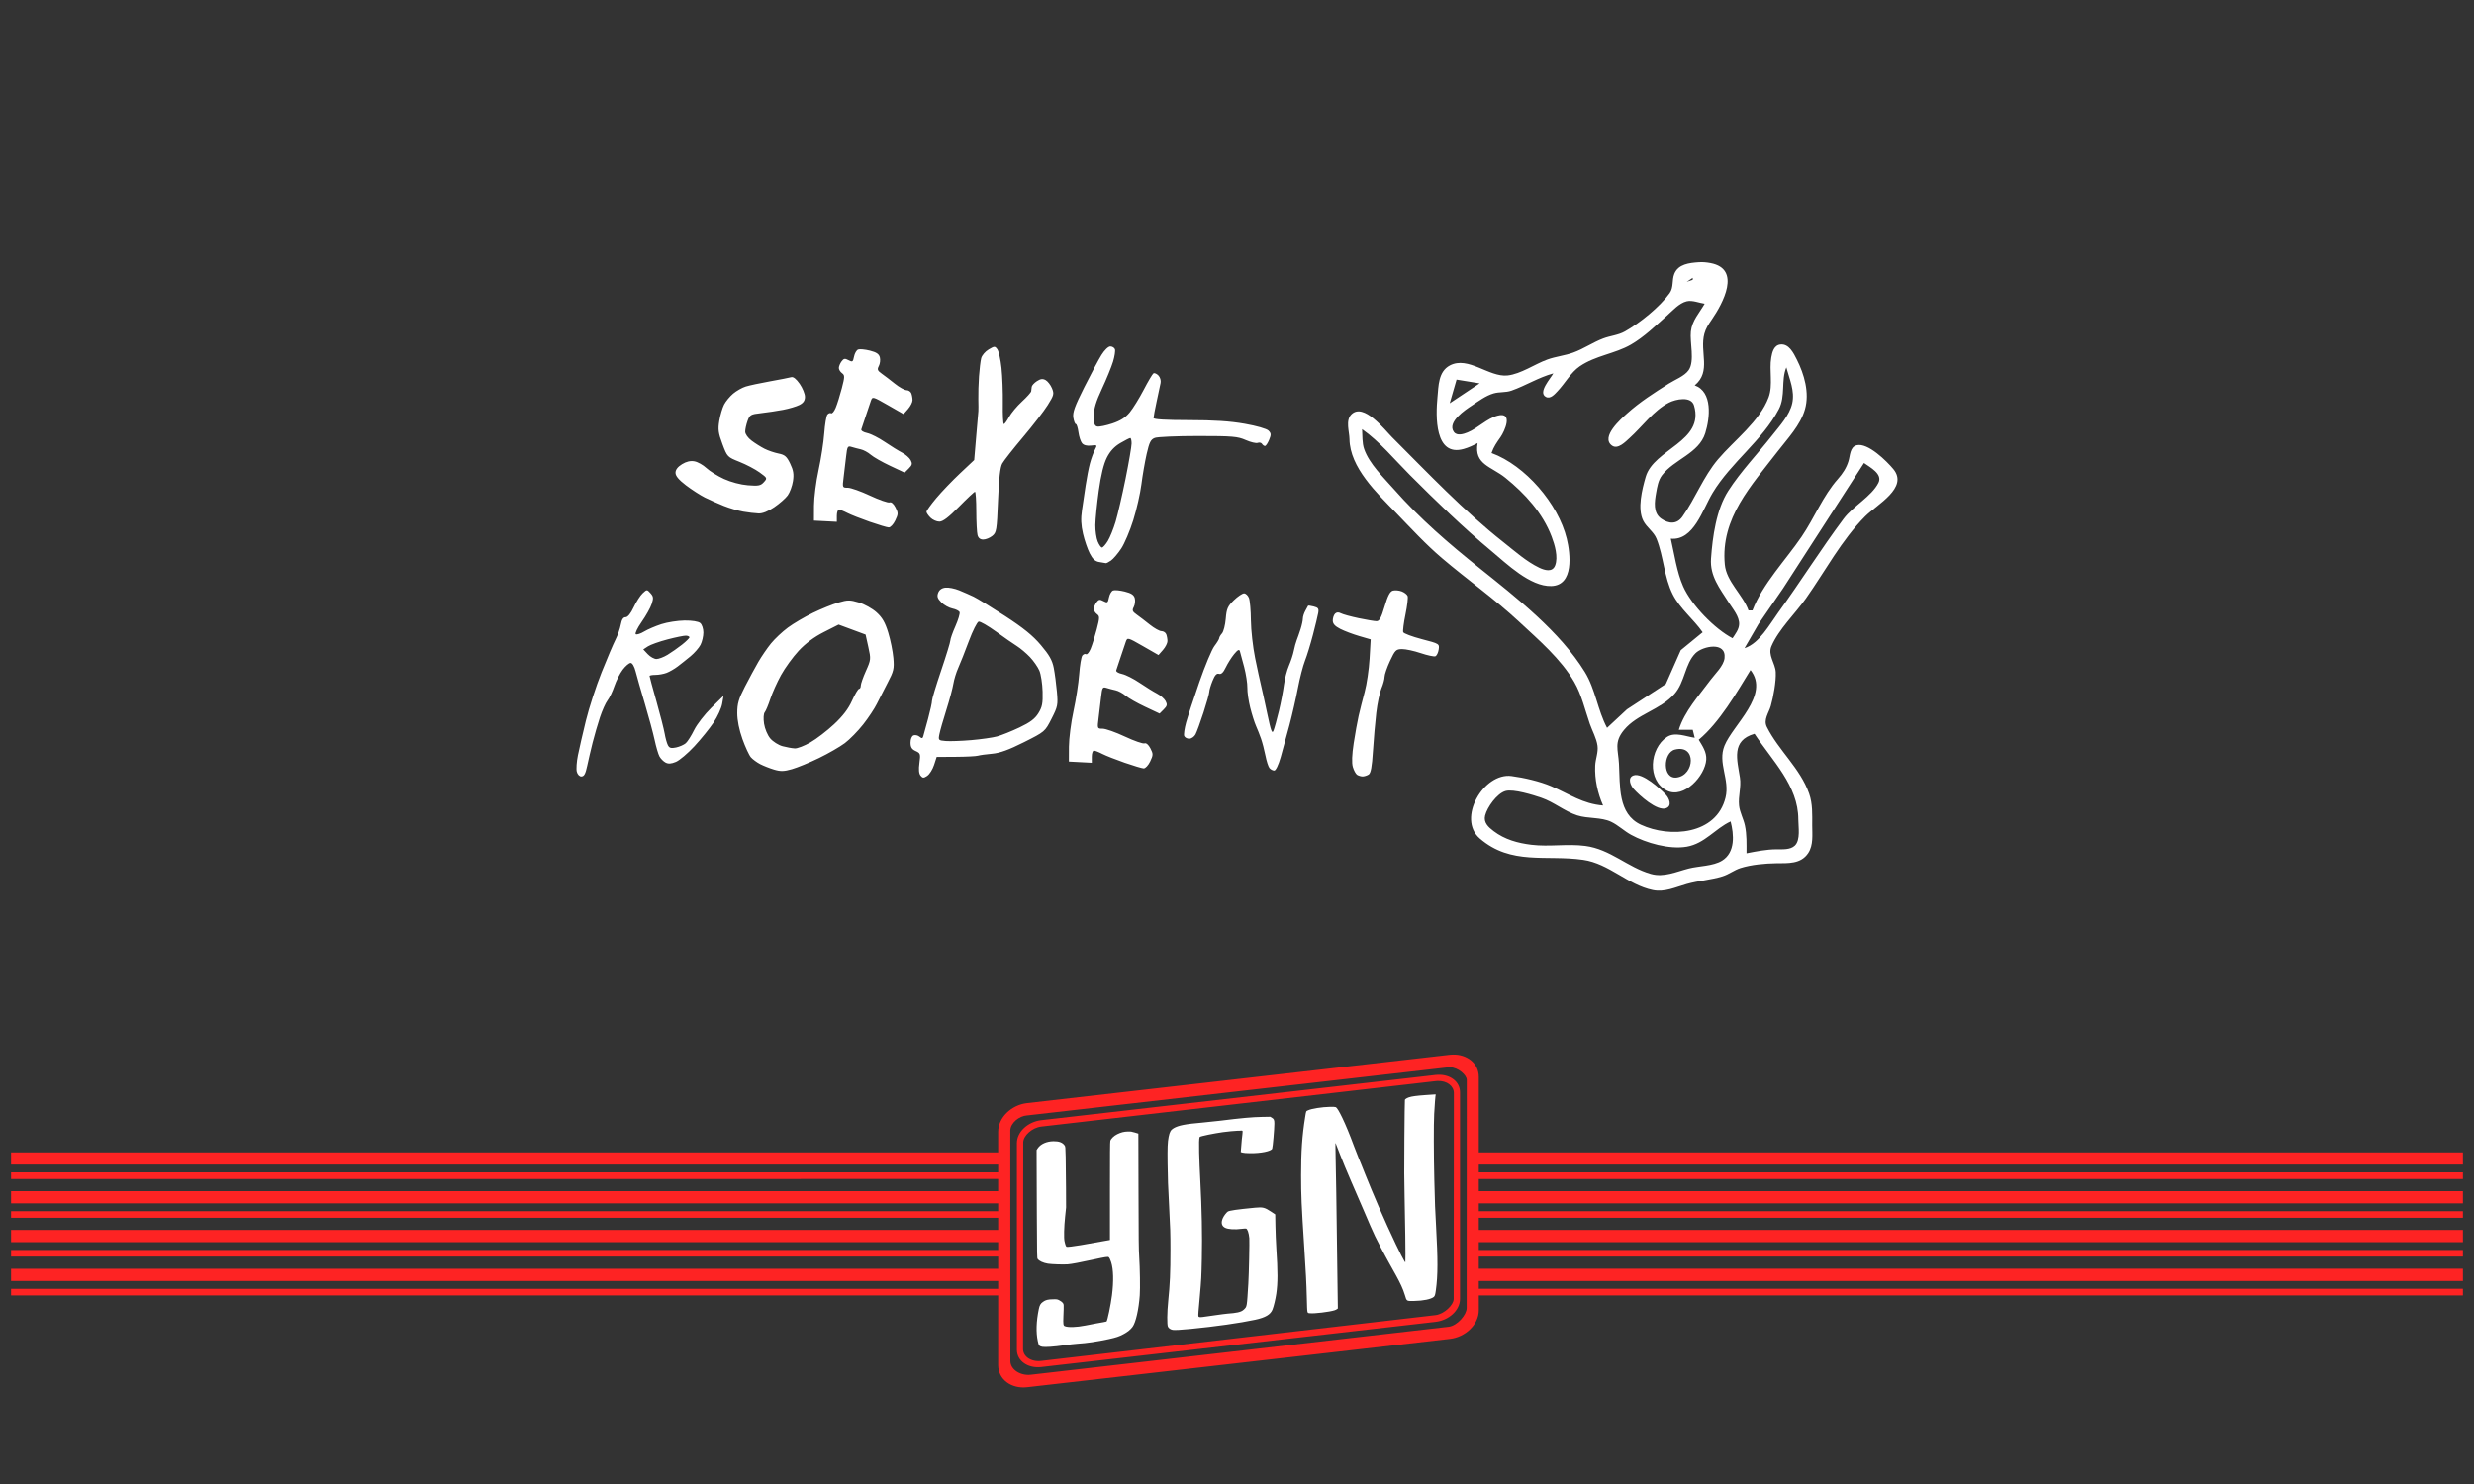 <?xml version="1.0" encoding="UTF-8" standalone="no"?>
<!-- Created with Inkscape (http://www.inkscape.org/) -->

<svg
   width="500"
   height="300"
   viewBox="0 0 132.292 79.375"
   version="1.1"
   id="svg1"
   inkscape:export-filename="../assets/images/sexyrodent-card.png"
   inkscape:export-xdpi="96"
   inkscape:export-ydpi="96"
   inkscape:version="1.3.1 (91b66b0783, 2023-11-16, custom)"
   sodipodi:docname="sexyrodent-card.svg"
   xmlns:inkscape="http://www.inkscape.org/namespaces/inkscape"
   xmlns:sodipodi="http://sodipodi.sourceforge.net/DTD/sodipodi-0.dtd"
   xmlns="http://www.w3.org/2000/svg"
   xmlns:svg="http://www.w3.org/2000/svg">
  <rect x="0" y="0" width="132.292" height="79.375" fill="#333333" stroke="none"/>
  <sodipodi:namedview
     id="namedview1"
     pagecolor="#000000"
     bordercolor="#000000"
     borderopacity="0.25"
     inkscape:showpageshadow="2"
     inkscape:pageopacity="0.0"
     inkscape:pagecheckerboard="0"
     inkscape:deskcolor="#d1d1d1"
     inkscape:document-units="mm"
     inkscape:export-bgcolor="#000000ff"
     inkscape:zoom="2.1694726"
     inkscape:cx="237.61535"
     inkscape:cy="166.63036"
     inkscape:window-width="1920"
     inkscape:window-height="1057"
     inkscape:window-x="-8"
     inkscape:window-y="-8"
     inkscape:window-maximized="1"
     inkscape:current-layer="layer1"
     showgrid="false" />
  <defs
     id="defs1" />
  <g
     inkscape:label="Calque 1"
     inkscape:groupmode="layer"
     id="layer1">
    <path
       id="rect7321-12-0-9-3"
       style="display:inline;fill:#fe2323;fill-opacity:1;stroke:none;stroke-width:0.127;stroke-dasharray:none;stroke-opacity:1"
       inkscape:label="contour"
       d="m 77.681,56.407 c -0.05,0.001 -0.101,0.005 -0.153,0.01 l -22.609,2.587 c -0.823,0.094 -1.545,0.756 -1.545,1.538 v 1.094 H 0.592 v 0.653 h 52.783 v 0.419 H 0.592 v 0.353 H 53.374 V 63.711 H 0.592 v 0.653 h 52.783 v 0.419 H 0.592 v 0.353 h 52.783 v 0.651 H 0.592 v 0.653 h 52.783 v 0.419 H 0.592 v 0.353 h 52.783 v 0.651 H 0.592 v 0.653 h 52.783 v 0.419 H 0.592 v 0.353 h 52.783 v 3.728 c 0,0.782 0.721,1.278 1.545,1.184 l 22.609,-2.587 c 0.823,-0.094 1.547,-0.757 1.547,-1.538 v -0.787 H 131.7 V 68.934 H 79.075 V 68.515 H 131.7 V 67.862 H 79.075 V 67.211 H 131.7 V 66.859 H 79.075 V 66.44 H 131.7 V 65.787 H 79.075 V 65.136 H 131.7 V 64.783 H 79.075 V 64.365 H 131.7 V 63.711 H 79.075 V 63.061 H 131.7 V 62.708 H 79.075 V 62.289 H 131.7 V 61.636 H 79.075 v -4.035 c 0,-0.733 -0.636,-1.215 -1.394,-1.194 z m -0.16,0.676 c 0.457,0.005 0.911,0.426 0.911,0.676 l -0.005,12.209 c -1.5e-4,0.347 -0.491,0.944 -0.971,0.999 l -22.339,2.566 c -0.531,0.061 -1.089,-0.261 -1.089,-0.738 l -0.004,-12.326 c 0.01,-0.413 0.481,-0.783 0.895,-0.807 l 22.511,-2.574 c 0.03,-0.004 0.061,-0.005 0.091,-0.005 z m -0.622,0.405 c -0.043,0.001 -0.087,0.004 -0.13,0.009 l -21.089,2.418 c -0.701,0.08 -1.304,0.612 -1.304,1.229 v 11.045 c 0,0.618 0.603,1.011 1.304,0.931 l 21.089,-2.418 c 0.701,-0.08 1.302,-0.612 1.302,-1.229 V 58.428 c 0,-0.579 -0.528,-0.961 -1.171,-0.94 z m -0.027,0.331 c 0.508,-0.018 0.871,0.276 0.871,0.647 l -0.01,11.015 c -2.91e-4,0.308 -0.501,0.807 -0.974,0.862 L 55.68,72.791 c -0.561,0.065 -0.974,-0.243 -0.974,-0.639 l 0.009,-11.044 c 2.92e-4,-0.361 0.471,-0.794 0.965,-0.851 l 21.088,-2.43 c 0.035,-0.004 0.07,-0.006 0.103,-0.008 z"
       sodipodi:nodetypes="cccsccccccccccccccccccccccccccccccccsscsccccccccccccccccccccccccccccccccsccccccccccccccccssccssccccccccccccc" />
    <path
       style="display:inline;fill:#ffffff;fill-opacity:1;stroke:none;stroke-width:0.127;stroke-dasharray:none;stroke-opacity:1"
       d="m 55.727,72.035 c -0.158,-0.032 -0.183,-0.065 -0.234,-0.31 -0.099,-0.468 -0.081,-1.034 0.055,-1.702 0.043,-0.213 0.093,-0.299 0.229,-0.394 0.14,-0.099 0.261,-0.129 0.522,-0.133 0.23,-0.004 0.233,-0.003 0.352,0.057 0.07,0.036 0.143,0.089 0.175,0.13 0.063,0.079 0.063,0.074 0.037,0.732 -0.016,0.405 -0.005,0.483 0.069,0.516 0.173,0.077 0.624,0.065 1.107,-0.032 0.429,-0.085 0.777,-0.15 0.957,-0.178 0.083,-0.013 0.161,-0.03 0.173,-0.037 0.049,-0.031 0.229,-0.897 0.293,-1.405 0.094,-0.753 0.079,-1.384 -0.044,-1.768 -0.044,-0.137 -0.092,-0.237 -0.131,-0.268 -0.041,-0.034 -0.185,-0.011 -0.788,0.119 -0.747,0.163 -1.204,0.249 -1.407,0.264 -0.233,0.018 -0.862,-0.004 -1.056,-0.035 -0.255,-0.042 -0.465,-0.139 -0.549,-0.255 -0.032,-0.044 -0.034,-0.125 -0.044,-2.349 -0.005,-1.267 -0.011,-2.567 -0.011,-2.89 l -0.001,-0.587 0.059,-0.089 c 0.153,-0.23 0.474,-0.375 0.842,-0.38 0.298,-0.004 0.484,0.066 0.595,0.224 0.043,0.062 0.044,0.067 0.058,0.62 0.008,0.307 0.016,1.04 0.018,1.629 l 0.004,1.071 -0.051,0.487 c -0.058,0.551 -0.073,1.146 -0.032,1.324 0.046,0.205 0.078,0.283 0.116,0.293 0.052,0.013 0.354,-0.023 0.756,-0.091 0.381,-0.064 1.454,-0.254 1.517,-0.268 l 0.04,-0.008 v -2.613 c 0,-1.993 0.005,-2.631 0.021,-2.687 0.034,-0.117 0.194,-0.271 0.372,-0.358 0.201,-0.098 0.359,-0.138 0.571,-0.142 0.153,-0.004 0.202,0.004 0.366,0.054 l 0.189,0.058 0.008,3.072 c 0.006,2.608 0.011,3.138 0.037,3.512 0.04,0.607 0.056,1.696 0.03,2.061 -0.054,0.759 -0.21,1.446 -0.382,1.687 -0.105,0.146 -0.261,0.273 -0.49,0.396 -0.23,0.123 -0.389,0.177 -0.793,0.265 -0.603,0.131 -1.179,0.216 -1.663,0.245 -0.141,0.008 -0.476,0.047 -0.743,0.086 -0.507,0.074 -1,0.107 -1.145,0.078 z m 6.978,-0.903 c -0.112,-0.019 -0.21,-0.085 -0.252,-0.17 -0.054,-0.11 -0.047,-0.772 0.015,-1.375 0.092,-0.901 0.119,-1.515 0.119,-2.73 -6.4e-5,-0.896 -0.008,-1.154 -0.071,-2.34 -0.059,-1.105 -0.07,-1.421 -0.082,-2.285 -0.011,-0.848 1.4e-4,-1.142 0.057,-1.423 0.054,-0.268 0.113,-0.373 0.26,-0.46 0.26,-0.155 0.639,-0.229 1.562,-0.307 0.224,-0.019 0.63,-0.062 0.902,-0.095 1.206,-0.149 1.727,-0.196 2.265,-0.206 l 0.442,-0.008 0.084,0.049 c 0.115,0.067 0.137,0.118 0.137,0.317 0,0.295 -0.083,1.25 -0.116,1.339 -0.051,0.137 -0.612,0.252 -1.185,0.243 -0.19,-0.003 -0.336,-0.014 -0.396,-0.03 -0.052,-0.014 -0.097,-0.029 -0.099,-0.031 -0.003,-0.003 0.022,-0.298 0.054,-0.655 0.032,-0.357 0.041,-0.267 0.045,-0.439 0.003,-0.092 -0.093,-0.036 -0.265,-0.046 -0.145,0.004 -0.546,0.041 -0.789,0.075 -0.458,0.065 -1.218,0.213 -1.244,0.263 -0.064,0.124 -0.016,1.325 0.035,2.297 0.082,1.55 0.11,2.953 0.083,4.197 -0.021,0.979 -0.029,1.138 -0.106,2.006 -0.071,0.802 -0.098,1.051 -0.074,1.096 0.04,0.075 0.232,0.026 0.933,-0.072 0.238,-0.033 0.506,-0.071 0.613,-0.079 0.47,-0.035 0.733,-0.07 0.887,-0.225 0.163,-0.165 0.153,-0.103 0.233,-1.4 0.031,-0.506 0.068,-2.239 0.052,-2.414 -0.027,-0.284 -0.099,-0.493 -0.176,-0.512 -0.024,-0.005 -0.126,7.64e-4 -0.225,0.013 -0.374,0.051 -0.727,0.029 -0.894,-0.055 -0.187,-0.094 -0.229,-0.277 -0.119,-0.519 0.054,-0.119 0.184,-0.29 0.26,-0.344 0.086,-0.059 0.49,-0.117 1.468,-0.211 0.411,-0.039 0.51,-0.013 0.86,0.219 l 0.211,0.14 0.011,0.618 c 0.006,0.34 0.027,0.865 0.047,1.167 0.083,1.271 0.083,1.873 -1.9e-4,2.454 -0.041,0.285 -0.134,0.674 -0.202,0.846 -0.108,0.273 -0.377,0.432 -0.931,0.551 -0.806,0.173 -2.135,0.362 -3.431,0.488 -0.555,0.054 -0.871,0.071 -0.979,0.053 z m 7.34,-0.89 c -0.157,-0.02 -0.141,0.055 -0.165,-0.805 -0.024,-0.877 -0.046,-1.306 -0.144,-2.82 -0.14,-2.155 -0.162,-2.676 -0.163,-3.761 -6.1e-4,-1.262 0.06,-2.132 0.217,-3.101 0.055,-0.341 0.044,-0.314 0.147,-0.363 0.194,-0.093 0.757,-0.182 1.188,-0.189 0.175,-0.003 0.28,0.003 0.308,0.018 0.115,0.058 0.493,0.79 0.98,2.112 0.15,0.408 0.337,0.845 0.386,0.968 0.232,0.585 0.727,1.833 1.388,3.28 0.707,1.549 0.949,1.966 0.961,1.934 0.021,-0.056 -0.015,-2.539 -0.041,-3.55 -0.02,-0.812 -0.023,-1.429 -0.01,-3.061 0.008,-1.124 0.021,-2.058 0.028,-2.075 0.016,-0.041 0.101,-0.094 0.212,-0.133 0.145,-0.052 0.403,-0.087 0.905,-0.123 0.566,-0.041 0.543,-0.04 0.529,-0.017 -0.015,0.024 -0.055,0.527 -0.081,1.019 -0.03,0.551 -0.026,2.208 0.008,3.565 0.035,1.392 0.039,1.487 0.092,2.438 0.101,1.8 0.099,2.631 -0.009,3.421 -0.036,0.264 -0.055,0.324 -0.118,0.374 -0.151,0.119 -0.56,0.203 -1.036,0.211 -0.426,0.006 -0.403,0.022 -0.503,-0.313 -0.204,-0.685 -0.624,-1.266 -1.284,-2.534 -0.549,-1.055 -0.42,-0.875 -1.59,-3.549 -0.484,-1.106 -0.825,-2.046 -0.834,-2.055 -0.02,-0.022 0.016,1.139 0.038,2.639 0.016,1.118 0.061,4.436 0.077,5.667 l 0.008,0.545 -0.045,0.036 c -0.025,0.02 -0.085,0.049 -0.135,0.065 -0.269,0.086 -1.096,0.185 -1.311,0.156 z"
       id="path3141-3-2-6"
       sodipodi:nodetypes="cssccccssccssscccccsccscssccssccccssccccccsssscccccssscsssccccssscccssccsssssccsssccscscccsssssscccsssscscssssccscccsssssccsssssccccc"
       inkscape:label="logo" />
    <g
       id="g1"
       transform="translate(-11.771,-1.587)">
      <path
         style="display:inline;fill:#ffffff;fill-opacity:1;stroke-width:0.107"
         d="m 61.354,43.085 c -0.193,0.126 -0.243,0.124 -0.357,-0.013 -0.089,-0.108 -0.109,-0.327 -0.061,-0.675 0.066,-0.481 0.053,-0.524 -0.203,-0.64 -0.207,-0.094 -0.273,-0.204 -0.273,-0.45 0,-0.192 0.066,-0.35 0.161,-0.387 0.089,-0.034 0.232,-0.003 0.318,0.069 0.125,0.104 0.166,0.101 0.2,-0.015 0.024,-0.08 0.14,-0.505 0.259,-0.944 0.119,-0.439 0.213,-0.871 0.21,-0.959 -0.003,-0.088 0.217,-0.815 0.488,-1.616 0.271,-0.801 0.493,-1.526 0.493,-1.611 0,-0.085 0.122,-0.431 0.272,-0.769 0.149,-0.338 0.249,-0.673 0.222,-0.744 -0.027,-0.071 -0.199,-0.159 -0.381,-0.195 -0.182,-0.036 -0.449,-0.184 -0.594,-0.329 -0.206,-0.206 -0.243,-0.315 -0.172,-0.508 0.059,-0.161 0.193,-0.258 0.388,-0.281 0.164,-0.019 0.494,0.045 0.734,0.143 0.24,0.098 0.589,0.252 0.776,0.341 0.187,0.09 0.94,0.553 1.674,1.029 0.984,0.639 1.488,1.047 1.921,1.558 0.451,0.532 0.611,0.815 0.69,1.224 0.057,0.293 0.133,0.868 0.169,1.278 0.062,0.698 0.043,0.789 -0.287,1.438 -0.352,0.691 -0.355,0.694 -1.475,1.257 -0.814,0.409 -1.282,0.578 -1.704,0.616 -0.32,0.028 -0.661,0.076 -0.758,0.105 -0.097,0.03 -0.633,0.057 -1.191,0.06 l -1.015,0.006 -0.14,0.431 c -0.077,0.237 -0.241,0.498 -0.364,0.578 z M 63.703,41.175 c 0.524,-0.045 1.147,-0.134 1.385,-0.198 0.237,-0.064 0.775,-0.279 1.195,-0.479 0.571,-0.271 0.827,-0.463 1.012,-0.761 0.206,-0.332 0.244,-0.525 0.227,-1.16 -0.011,-0.419 -0.089,-0.922 -0.172,-1.118 -0.083,-0.196 -0.312,-0.524 -0.507,-0.729 -0.196,-0.205 -0.509,-0.469 -0.695,-0.586 -0.187,-0.117 -0.69,-0.466 -1.118,-0.776 -0.428,-0.31 -0.845,-0.549 -0.926,-0.533 -0.081,0.017 -0.318,0.486 -0.525,1.042 -0.207,0.556 -0.463,1.203 -0.569,1.438 -0.106,0.234 -0.223,0.618 -0.261,0.852 -0.038,0.234 -0.205,0.857 -0.372,1.385 -0.167,0.527 -0.334,1.111 -0.371,1.298 -0.066,0.33 -0.057,0.34 0.339,0.373 0.223,0.018 0.835,-0.003 1.36,-0.048 z m -20.837,1.945 c -0.11,0 -0.215,-0.107 -0.253,-0.258 -0.036,-0.142 -0.008,-0.537 0.061,-0.879 0.069,-0.342 0.262,-1.178 0.428,-1.859 0.167,-0.681 0.544,-1.843 0.84,-2.582 0.295,-0.739 0.63,-1.526 0.744,-1.749 0.114,-0.223 0.24,-0.583 0.281,-0.8 0.051,-0.273 0.13,-0.394 0.257,-0.394 0.115,0 0.275,-0.196 0.431,-0.53 0.137,-0.291 0.352,-0.628 0.479,-0.747 0.229,-0.215 0.233,-0.215 0.419,-0.009 0.16,0.177 0.17,0.263 0.067,0.576 -0.067,0.203 -0.309,0.636 -0.538,0.962 -0.229,0.327 -0.37,0.623 -0.313,0.658 0.057,0.035 0.258,-0.03 0.447,-0.144 0.189,-0.114 0.604,-0.292 0.921,-0.395 0.317,-0.103 0.876,-0.19 1.242,-0.194 0.402,-0.004 0.731,0.049 0.834,0.134 0.094,0.078 0.169,0.302 0.169,0.505 0,0.201 -0.069,0.499 -0.154,0.663 -0.085,0.164 -0.323,0.437 -0.529,0.607 -0.206,0.17 -0.514,0.416 -0.686,0.546 -0.171,0.131 -0.44,0.286 -0.597,0.346 -0.157,0.06 -0.426,0.108 -0.598,0.108 -0.172,0 -0.313,0.026 -0.313,0.058 0,0.032 0.165,0.643 0.368,1.358 0.202,0.715 0.4,1.492 0.44,1.726 0.04,0.234 0.117,0.513 0.172,0.619 0.079,0.152 0.172,0.178 0.439,0.121 0.186,-0.04 0.419,-0.143 0.517,-0.229 0.098,-0.086 0.3,-0.405 0.448,-0.707 0.148,-0.302 0.563,-0.837 0.921,-1.189 l 0.651,-0.639 -0.073,0.426 c -0.04,0.234 -0.247,0.687 -0.46,1.005 -0.213,0.318 -0.675,0.889 -1.026,1.268 -0.351,0.379 -0.796,0.754 -0.988,0.835 -0.253,0.106 -0.405,0.116 -0.557,0.035 -0.114,-0.061 -0.26,-0.209 -0.324,-0.328 -0.064,-0.119 -0.179,-0.513 -0.257,-0.876 -0.078,-0.363 -0.313,-1.235 -0.522,-1.938 -0.209,-0.703 -0.432,-1.482 -0.495,-1.731 -0.067,-0.265 -0.176,-0.453 -0.264,-0.453 -0.083,0 -0.273,0.161 -0.423,0.358 -0.15,0.197 -0.352,0.592 -0.448,0.879 -0.096,0.286 -0.26,0.631 -0.365,0.766 -0.104,0.135 -0.287,0.542 -0.407,0.905 -0.119,0.363 -0.296,0.971 -0.392,1.352 -0.096,0.381 -0.227,0.944 -0.292,1.251 -0.088,0.419 -0.164,0.559 -0.305,0.559 z m 4.007,-6.284 c 0.122,-2.21e-4 0.389,-0.102 0.594,-0.226 0.205,-0.124 0.552,-0.368 0.772,-0.541 0.22,-0.173 0.399,-0.351 0.399,-0.395 0,-0.044 -0.084,-0.083 -0.186,-0.088 -0.103,-0.004 -0.546,0.086 -0.985,0.201 -0.439,0.115 -0.911,0.283 -1.048,0.372 l -0.25,0.163 0.242,0.257 c 0.133,0.141 0.341,0.257 0.463,0.257 z m 37.763,6.281 c -0.088,0 -0.221,-0.039 -0.295,-0.086 -0.074,-0.047 -0.178,-0.237 -0.231,-0.421 -0.063,-0.22 -0.047,-0.657 0.047,-1.271 0.079,-0.514 0.198,-1.175 0.265,-1.468 0.067,-0.293 0.212,-0.868 0.323,-1.278 0.111,-0.41 0.228,-1.209 0.261,-1.776 l 0.059,-1.03 -0.611,-0.178 c -0.336,-0.098 -0.792,-0.27 -1.013,-0.383 -0.288,-0.147 -0.403,-0.274 -0.403,-0.448 0,-0.134 0.055,-0.298 0.123,-0.366 0.082,-0.082 0.185,-0.089 0.312,-0.021 0.104,0.056 0.531,0.173 0.949,0.261 0.418,0.088 0.848,0.16 0.957,0.16 0.153,0 0.25,-0.176 0.432,-0.79 0.173,-0.583 0.29,-0.804 0.446,-0.845 0.116,-0.03 0.328,-0.011 0.469,0.043 0.142,0.054 0.283,0.165 0.315,0.247 0.031,0.082 -0.02,0.522 -0.114,0.978 -0.094,0.456 -0.149,0.886 -0.122,0.955 0.027,0.07 0.475,0.238 0.995,0.374 0.94,0.245 0.946,0.249 0.901,0.556 -0.025,0.17 -0.105,0.332 -0.178,0.36 -0.073,0.028 -0.425,-0.048 -0.782,-0.168 -0.357,-0.12 -0.807,-0.217 -0.999,-0.215 -0.321,0.004 -0.373,0.055 -0.642,0.633 -0.161,0.346 -0.293,0.729 -0.293,0.852 0,0.123 -0.076,0.401 -0.169,0.619 -0.093,0.218 -0.216,0.803 -0.274,1.301 -0.058,0.498 -0.138,1.422 -0.178,2.054 -0.053,0.846 -0.115,1.176 -0.232,1.25 -0.088,0.055 -0.232,0.101 -0.32,0.101 z M 54.123,42.726 c -0.43,0.124 -0.614,0.128 -0.959,0.025 -0.234,-0.07 -0.57,-0.203 -0.746,-0.294 -0.176,-0.092 -0.398,-0.256 -0.494,-0.364 -0.096,-0.108 -0.299,-0.548 -0.452,-0.976 -0.177,-0.496 -0.278,-1 -0.278,-1.391 0,-0.501 0.074,-0.756 0.408,-1.405 0.224,-0.436 0.548,-1.034 0.719,-1.33 0.171,-0.295 0.475,-0.739 0.676,-0.987 0.201,-0.247 0.608,-0.63 0.905,-0.85 0.297,-0.22 0.899,-0.575 1.339,-0.787 0.439,-0.213 1.05,-0.46 1.358,-0.551 0.499,-0.146 0.617,-0.147 1.098,-0.004 0.296,0.088 0.722,0.325 0.945,0.527 0.308,0.278 0.46,0.541 0.626,1.086 0.121,0.395 0.244,1.006 0.274,1.357 0.049,0.576 0.018,0.707 -0.311,1.331 -0.2,0.381 -0.461,0.89 -0.579,1.131 -0.118,0.241 -0.442,0.73 -0.721,1.086 -0.279,0.356 -0.723,0.809 -0.986,1.006 -0.264,0.197 -0.887,0.556 -1.385,0.797 -0.498,0.242 -1.145,0.508 -1.438,0.592 z m 0.147,-1.108 c 0.139,0.006 0.516,-0.139 0.837,-0.323 0.321,-0.184 0.89,-0.62 1.264,-0.97 0.473,-0.442 0.766,-0.827 0.962,-1.264 0.155,-0.345 0.323,-0.628 0.374,-0.628 0.051,0 0.092,-0.078 0.092,-0.173 0,-0.095 0.124,-0.45 0.276,-0.788 0.267,-0.596 0.271,-0.636 0.128,-1.279 l -0.147,-0.664 -0.721,-0.267 -0.721,-0.267 -0.788,0.4 c -0.524,0.266 -0.975,0.601 -1.347,1 -0.307,0.33 -0.732,0.915 -0.944,1.3 -0.212,0.385 -0.47,0.96 -0.574,1.278 -0.104,0.318 -0.237,0.637 -0.297,0.71 -0.064,0.077 -0.079,0.331 -0.037,0.612 0.04,0.268 0.187,0.617 0.332,0.789 0.143,0.17 0.44,0.357 0.659,0.416 0.219,0.058 0.513,0.111 0.652,0.117 z m 25.637,1.183 c -0.079,0 -0.193,-0.06 -0.254,-0.133 -0.061,-0.073 -0.158,-0.373 -0.215,-0.666 -0.058,-0.293 -0.164,-0.7 -0.236,-0.905 -0.072,-0.205 -0.194,-0.517 -0.273,-0.692 -0.078,-0.176 -0.216,-0.612 -0.305,-0.969 -0.09,-0.357 -0.159,-0.837 -0.153,-1.065 0.005,-0.228 -0.072,-0.727 -0.171,-1.108 -0.1,-0.381 -0.202,-0.762 -0.229,-0.847 -0.035,-0.114 -0.117,-0.071 -0.307,0.16 -0.142,0.173 -0.344,0.493 -0.448,0.71 -0.131,0.275 -0.241,0.379 -0.362,0.343 -0.125,-0.038 -0.222,0.069 -0.346,0.379 -0.095,0.237 -0.173,0.5 -0.173,0.584 0,0.084 -0.138,0.579 -0.307,1.1 -0.169,0.521 -0.362,1.05 -0.43,1.176 -0.068,0.126 -0.219,0.23 -0.335,0.23 -0.117,0 -0.238,-0.066 -0.269,-0.147 -0.031,-0.081 0.015,-0.404 0.102,-0.719 0.087,-0.314 0.406,-1.288 0.709,-2.163 0.303,-0.875 0.665,-1.742 0.806,-1.927 0.141,-0.185 0.256,-0.376 0.256,-0.424 0,-0.048 0.067,-0.164 0.149,-0.256 0.082,-0.092 0.172,-0.445 0.2,-0.783 0.044,-0.533 0.101,-0.664 0.431,-0.985 0.209,-0.203 0.456,-0.37 0.548,-0.37 0.092,0 0.21,0.112 0.263,0.25 0.052,0.137 0.099,0.677 0.103,1.198 0.005,0.522 0.106,1.427 0.226,2.013 0.12,0.586 0.26,1.233 0.311,1.438 0.051,0.205 0.202,0.892 0.336,1.528 0.199,0.946 0.26,1.11 0.339,0.905 0.053,-0.137 0.183,-0.609 0.288,-1.048 0.105,-0.439 0.225,-1.062 0.266,-1.385 0.041,-0.322 0.161,-0.784 0.266,-1.027 0.105,-0.243 0.223,-0.602 0.262,-0.799 0.039,-0.196 0.109,-0.453 0.156,-0.57 0.047,-0.117 0.14,-0.384 0.207,-0.593 0.067,-0.209 0.121,-0.461 0.121,-0.561 0,-0.099 0.06,-0.287 0.133,-0.418 0.073,-0.131 0.139,-0.252 0.147,-0.27 0.008,-0.018 0.144,8.05e-4 0.303,0.041 0.241,0.061 0.281,0.118 0.238,0.351 -0.028,0.153 -0.154,0.678 -0.281,1.165 -0.127,0.488 -0.318,1.111 -0.426,1.385 -0.107,0.274 -0.277,0.929 -0.377,1.457 -0.1,0.527 -0.302,1.414 -0.449,1.97 -0.147,0.556 -0.36,1.335 -0.473,1.731 -0.123,0.43 -0.264,0.719 -0.35,0.719 z m -6.979,-0.115 c -0.092,-0.004 -0.551,-0.141 -1.02,-0.304 -0.469,-0.163 -1.006,-0.375 -1.193,-0.471 -0.187,-0.097 -0.39,-0.176 -0.451,-0.176 -0.061,0 -0.112,0.146 -0.112,0.325 v 0.325 l -0.612,-0.032 -0.612,-0.032 0.003,-0.799 c 0.002,-0.439 0.111,-1.295 0.244,-1.901 0.132,-0.606 0.269,-1.493 0.304,-1.97 0.035,-0.478 0.11,-0.928 0.168,-1 0.057,-0.073 0.148,-0.105 0.201,-0.072 0.053,0.033 0.163,-0.099 0.244,-0.294 0.081,-0.195 0.228,-0.663 0.326,-1.041 0.162,-0.626 0.163,-0.698 0.01,-0.811 -0.093,-0.068 -0.168,-0.193 -0.168,-0.277 0,-0.085 0.064,-0.241 0.142,-0.348 0.118,-0.161 0.181,-0.173 0.374,-0.069 0.212,0.113 0.239,0.096 0.296,-0.193 0.035,-0.175 0.133,-0.344 0.219,-0.377 0.086,-0.033 0.368,-0.006 0.628,0.059 0.351,0.088 0.489,0.182 0.534,0.362 0.034,0.134 0.009,0.341 -0.055,0.461 -0.098,0.183 -0.073,0.248 0.156,0.409 0.15,0.106 0.466,0.348 0.703,0.538 0.237,0.19 0.517,0.346 0.622,0.346 0.105,0 0.221,0.076 0.256,0.168 0.036,0.093 0.065,0.258 0.065,0.367 0,0.109 -0.108,0.321 -0.24,0.472 l -0.24,0.273 -0.83,-0.476 c -0.818,-0.469 -0.831,-0.473 -0.916,-0.241 -0.048,0.129 -0.172,0.499 -0.276,0.821 -0.104,0.322 -0.21,0.641 -0.236,0.709 -0.027,0.07 0.105,0.155 0.307,0.198 0.195,0.041 0.62,0.255 0.945,0.476 0.325,0.22 0.743,0.479 0.929,0.575 0.186,0.096 0.392,0.276 0.458,0.4 0.099,0.186 0.082,0.264 -0.101,0.446 l -0.222,0.222 -0.774,-0.364 C 72.577,39.191 72.109,38.924 71.962,38.797 71.816,38.671 71.576,38.541 71.43,38.509 c -0.146,-0.032 -0.368,-0.09 -0.492,-0.129 -0.206,-0.064 -0.231,-0.021 -0.289,0.497 -0.035,0.312 -0.095,0.82 -0.134,1.127 -0.07,0.555 -0.068,0.559 0.22,0.559 0.16,0 0.695,0.189 1.189,0.421 0.494,0.232 0.965,0.395 1.047,0.364 0.091,-0.035 0.213,0.068 0.316,0.267 0.153,0.296 0.152,0.355 -0.013,0.701 -0.099,0.207 -0.255,0.374 -0.347,0.369 z M 70.9,31.708 c -0.031,-0.009 -0.189,-0.036 -0.351,-0.06 -0.214,-0.032 -0.353,-0.159 -0.506,-0.46 -0.117,-0.228 -0.279,-0.702 -0.36,-1.052 -0.106,-0.455 -0.122,-0.813 -0.056,-1.255 0.051,-0.34 0.14,-0.942 0.198,-1.337 0.058,-0.395 0.161,-0.923 0.228,-1.172 0.067,-0.249 0.185,-0.574 0.262,-0.723 0.137,-0.265 0.133,-0.27 -0.203,-0.23 -0.22,0.026 -0.392,-0.019 -0.48,-0.125 -0.075,-0.091 -0.163,-0.358 -0.194,-0.595 -0.032,-0.237 -0.094,-0.43 -0.138,-0.43 -0.044,0 -0.105,-0.156 -0.135,-0.346 -0.044,-0.276 0.076,-0.606 0.586,-1.624 0.353,-0.703 0.767,-1.482 0.922,-1.73 0.16,-0.258 0.362,-0.453 0.47,-0.453 0.104,-1.05e-4 0.215,0.067 0.247,0.149 0.031,0.082 -0.014,0.382 -0.1,0.666 -0.087,0.284 -0.353,0.937 -0.593,1.45 -0.324,0.694 -0.436,1.068 -0.436,1.457 0,0.412 0.04,0.531 0.186,0.563 0.103,0.022 0.462,-0.051 0.799,-0.162 0.435,-0.144 0.706,-0.315 0.934,-0.592 0.177,-0.214 0.513,-0.759 0.748,-1.21 0.235,-0.452 0.47,-0.847 0.522,-0.88 0.052,-0.032 0.171,0.017 0.263,0.11 0.093,0.093 0.147,0.273 0.12,0.4 -0.027,0.128 -0.123,0.577 -0.213,0.998 -0.091,0.422 -0.165,0.817 -0.165,0.879 0,0.074 0.639,0.113 1.89,0.114 1.35,0.001 2.204,0.057 2.988,0.196 0.635,0.112 1.169,0.266 1.267,0.364 0.145,0.145 0.15,0.218 0.035,0.496 -0.074,0.18 -0.175,0.327 -0.223,0.327 -0.048,0 -0.119,-0.051 -0.158,-0.114 -0.039,-0.063 -0.142,-0.086 -0.229,-0.053 -0.087,0.034 -0.376,-0.035 -0.642,-0.152 -0.429,-0.19 -0.713,-0.214 -2.539,-0.214 -1.131,0 -2.175,0.045 -2.32,0.1 -0.219,0.083 -0.293,0.23 -0.437,0.863 -0.095,0.42 -0.222,1.153 -0.282,1.631 -0.06,0.477 -0.255,1.334 -0.433,1.904 -0.178,0.57 -0.468,1.253 -0.644,1.52 -0.176,0.266 -0.422,0.555 -0.546,0.642 -0.124,0.087 -0.251,0.151 -0.282,0.142 z M 70.699,30.872 c 0.052,0 0.191,-0.156 0.308,-0.346 0.117,-0.19 0.306,-0.658 0.42,-1.038 0.114,-0.381 0.352,-1.411 0.53,-2.29 0.178,-0.879 0.323,-1.729 0.324,-1.89 4.03e-4,-0.161 -0.031,-0.293 -0.07,-0.293 -0.039,0 -0.279,0.122 -0.533,0.271 -0.318,0.187 -0.543,0.429 -0.719,0.778 -0.172,0.34 -0.315,0.926 -0.434,1.779 -0.097,0.7 -0.179,1.523 -0.183,1.829 -0.003,0.306 0.054,0.702 0.128,0.879 0.073,0.177 0.176,0.322 0.229,0.322 z M 64.348,30.446 c -0.161,0 -0.264,-0.08 -0.306,-0.24 -0.035,-0.132 -0.065,-0.707 -0.066,-1.278 -8.05e-4,-0.571 -0.032,-1.038 -0.07,-1.038 -0.038,0 -0.422,0.359 -0.854,0.799 -0.559,0.568 -0.862,0.799 -1.05,0.799 -0.145,0 -0.36,-0.096 -0.477,-0.213 -0.117,-0.117 -0.213,-0.258 -0.213,-0.314 0,-0.056 0.232,-0.379 0.516,-0.719 0.284,-0.34 0.858,-0.94 1.276,-1.333 l 0.76,-0.715 0.106,-1.255 c 0.058,-0.69 0.111,-1.303 0.117,-1.362 0.006,-0.059 0.005,-0.346 -0.002,-0.639 -0.007,-0.293 0.009,-0.844 0.036,-1.225 0.026,-0.381 0.079,-0.816 0.117,-0.966 0.038,-0.151 0.217,-0.361 0.399,-0.468 0.312,-0.184 0.336,-0.185 0.464,-0.01 0.074,0.102 0.175,0.552 0.223,1.001 0.048,0.449 0.08,1.308 0.071,1.908 -0.01,0.6 0.015,1.092 0.056,1.092 0.04,0 0.164,-0.169 0.276,-0.377 0.112,-0.207 0.421,-0.578 0.688,-0.824 0.267,-0.246 0.491,-0.496 0.497,-0.555 0.007,-0.06 0.02,-0.167 0.029,-0.239 0.009,-0.072 0.133,-0.207 0.275,-0.3 0.193,-0.127 0.311,-0.142 0.465,-0.06 0.113,0.061 0.266,0.257 0.341,0.436 0.125,0.302 0.108,0.37 -0.225,0.902 -0.198,0.317 -0.792,1.087 -1.319,1.711 -0.527,0.624 -1.029,1.262 -1.115,1.418 -0.109,0.197 -0.177,0.8 -0.224,1.979 -0.064,1.589 -0.083,1.708 -0.308,1.89 -0.132,0.107 -0.349,0.194 -0.482,0.194 z m -5.053,-0.647 c -0.092,-0.004 -0.551,-0.141 -1.02,-0.304 -0.469,-0.163 -1.006,-0.375 -1.193,-0.471 -0.187,-0.097 -0.39,-0.176 -0.451,-0.176 -0.061,0 -0.112,0.146 -0.112,0.325 v 0.325 l -0.612,-0.032 -0.612,-0.032 0.003,-0.799 c 0.002,-0.439 0.111,-1.295 0.244,-1.901 0.132,-0.606 0.269,-1.493 0.304,-1.97 0.035,-0.478 0.11,-0.928 0.168,-1 0.057,-0.073 0.148,-0.105 0.201,-0.072 0.053,0.033 0.163,-0.099 0.244,-0.294 0.081,-0.195 0.228,-0.663 0.326,-1.041 0.162,-0.626 0.163,-0.698 0.01,-0.811 -0.093,-0.068 -0.168,-0.193 -0.168,-0.277 0,-0.085 0.064,-0.241 0.142,-0.348 0.118,-0.161 0.181,-0.173 0.374,-0.069 0.212,0.113 0.239,0.096 0.296,-0.193 0.035,-0.175 0.133,-0.344 0.219,-0.377 0.086,-0.033 0.368,-0.006 0.628,0.059 0.351,0.088 0.489,0.182 0.534,0.362 0.034,0.134 0.009,0.341 -0.055,0.461 -0.098,0.183 -0.073,0.248 0.156,0.409 0.15,0.106 0.466,0.348 0.703,0.538 0.237,0.19 0.517,0.346 0.622,0.346 0.105,0 0.221,0.076 0.256,0.168 0.036,0.093 0.065,0.258 0.065,0.367 0,0.109 -0.108,0.321 -0.24,0.472 l -0.24,0.273 -0.83,-0.476 c -0.818,-0.469 -0.831,-0.473 -0.916,-0.241 -0.048,0.129 -0.172,0.499 -0.276,0.821 -0.104,0.322 -0.21,0.641 -0.236,0.709 -0.027,0.07 0.105,0.155 0.307,0.198 0.195,0.041 0.62,0.255 0.945,0.476 0.325,0.22 0.743,0.479 0.929,0.575 0.186,0.096 0.392,0.276 0.458,0.4 0.099,0.186 0.082,0.264 -0.101,0.446 l -0.222,0.222 -0.774,-0.364 c -0.426,-0.2 -0.894,-0.467 -1.04,-0.594 -0.146,-0.127 -0.386,-0.256 -0.533,-0.288 -0.146,-0.032 -0.368,-0.09 -0.492,-0.129 -0.206,-0.064 -0.231,-0.021 -0.289,0.497 -0.035,0.312 -0.095,0.82 -0.134,1.127 -0.07,0.555 -0.068,0.559 0.22,0.559 0.16,0 0.695,0.189 1.189,0.421 0.494,0.232 0.965,0.395 1.047,0.364 0.091,-0.035 0.213,0.068 0.316,0.267 0.153,0.296 0.152,0.355 -0.013,0.701 -0.099,0.207 -0.255,0.374 -0.347,0.369 z m -6.968,-0.75 c -0.184,-0.007 -0.55,-0.05 -0.813,-0.096 -0.264,-0.046 -0.733,-0.184 -1.044,-0.308 -0.31,-0.123 -0.766,-0.326 -1.012,-0.449 -0.246,-0.124 -0.699,-0.417 -1.007,-0.651 -0.388,-0.296 -0.559,-0.502 -0.559,-0.671 0,-0.161 0.118,-0.317 0.346,-0.457 0.232,-0.143 0.451,-0.194 0.666,-0.155 0.176,0.032 0.463,0.193 0.639,0.358 0.176,0.165 0.6,0.429 0.944,0.586 0.367,0.168 0.893,0.307 1.278,0.337 0.562,0.045 0.681,0.022 0.85,-0.165 0.193,-0.214 0.189,-0.223 -0.226,-0.523 -0.232,-0.168 -0.716,-0.422 -1.075,-0.565 -0.646,-0.257 -0.655,-0.266 -0.912,-0.953 -0.22,-0.588 -0.245,-0.778 -0.168,-1.243 0.051,-0.302 0.166,-0.692 0.256,-0.866 0.09,-0.174 0.308,-0.438 0.485,-0.587 0.176,-0.148 0.478,-0.319 0.669,-0.379 0.192,-0.06 0.78,-0.186 1.307,-0.28 0.527,-0.094 1.035,-0.194 1.129,-0.221 0.11,-0.033 0.27,0.094 0.453,0.357 0.155,0.224 0.282,0.535 0.282,0.692 0,0.203 -0.084,0.328 -0.293,0.435 -0.161,0.083 -0.556,0.201 -0.879,0.262 -0.322,0.061 -0.853,0.141 -1.179,0.177 -0.55,0.061 -0.602,0.091 -0.719,0.414 -0.069,0.192 -0.126,0.45 -0.126,0.575 0,0.132 0.145,0.335 0.346,0.486 0.19,0.143 0.5,0.337 0.689,0.432 0.188,0.095 0.524,0.21 0.746,0.254 0.338,0.068 0.439,0.155 0.624,0.54 0.172,0.357 0.205,0.565 0.149,0.936 -0.04,0.262 -0.167,0.606 -0.282,0.764 -0.115,0.157 -0.44,0.442 -0.72,0.632 -0.331,0.224 -0.628,0.342 -0.844,0.334 z"
         id="path3213"
         inkscape:label="Sexyrodent" />
      <path
         style="display:inline;fill:#ffffff;fill-opacity:1;stroke:none;stroke-width:0.107"
         d="m 90.783,25.287 c -0.203,1.15 0.734,1.247 1.491,1.86 1.046,0.847 1.987,1.873 2.469,3.145 0.163,0.429 0.361,1.091 0.184,1.544 -0.147,0.377 -0.56,0.253 -0.842,0.119 -0.699,-0.334 -1.313,-0.89 -1.917,-1.366 -2.141,-1.689 -4.039,-3.698 -5.964,-5.622 -0.385,-0.385 -1.517,-1.863 -2.172,-1.214 -0.325,0.322 -0.105,0.927 -0.1,1.32 0.021,1.524 1.469,2.89 2.486,3.94 0.797,0.823 1.575,1.674 2.448,2.418 1.371,1.168 2.825,2.186 4.149,3.421 1.039,0.969 2.217,1.971 2.937,3.214 0.396,0.683 0.574,1.494 0.832,2.237 0.132,0.379 0.357,0.772 0.411,1.172 0.048,0.354 -0.109,0.71 -0.124,1.065 -0.032,0.725 0.13,1.471 0.422,2.13 -1.088,-0.086 -1.799,-0.612 -2.769,-1.029 -0.607,-0.261 -1.475,-0.461 -2.13,-0.546 -1.489,-0.193 -2.924,2.275 -1.699,3.335 1.682,1.456 3.554,0.861 5.533,1.147 1.393,0.201 2.386,1.341 3.727,1.616 0.633,0.13 1.215,-0.156 1.811,-0.324 0.63,-0.178 1.293,-0.218 1.917,-0.412 0.341,-0.106 0.622,-0.335 0.959,-0.442 0.566,-0.181 1.324,-0.249 1.917,-0.256 0.625,-0.007 1.31,0.05 1.703,-0.544 0.284,-0.429 0.214,-0.991 0.214,-1.48 0,-0.577 0.03,-1.151 -0.165,-1.704 -0.478,-1.355 -1.631,-2.304 -2.259,-3.56 -0.196,-0.392 0.103,-0.751 0.21,-1.126 0.139,-0.486 0.289,-1.31 0.264,-1.811 -0.024,-0.477 -0.436,-0.904 -0.229,-1.385 0.391,-0.911 1.273,-1.746 1.845,-2.556 1.025,-1.451 1.904,-3.126 3.163,-4.387 0.635,-0.637 2.338,-1.53 1.509,-2.531 -0.342,-0.413 -1.367,-1.436 -1.97,-1.271 -0.352,0.097 -0.341,0.557 -0.427,0.841 -0.112,0.37 -0.311,0.671 -0.566,0.959 -0.803,0.905 -1.252,2.074 -1.943,3.089 -0.845,1.241 -2.093,2.536 -2.626,3.941 h -0.213 c -0.31,-0.846 -1.18,-1.54 -1.267,-2.45 -0.237,-2.495 1.432,-4.237 2.828,-6.053 0.529,-0.688 1.217,-1.4 1.46,-2.255 0.25,-0.881 -0.041,-1.877 -0.439,-2.663 -0.169,-0.334 -0.416,-0.851 -0.872,-0.802 -0.349,0.037 -0.441,0.408 -0.491,0.696 -0.121,0.688 0.103,1.468 -0.142,2.13 -0.479,1.293 -1.842,2.296 -2.709,3.32 -0.782,0.923 -1.208,2.087 -1.902,3.064 -0.3,0.421 -0.731,0.389 -1.136,0.105 -0.443,-0.31 -0.352,-0.911 -0.27,-1.377 0.057,-0.322 0.112,-0.672 0.314,-0.94 0.643,-0.85 1.975,-1.168 2.314,-2.255 0.253,-0.811 0.404,-2.208 -0.564,-2.556 0.905,-0.746 0.25,-1.772 0.518,-2.769 0.076,-0.285 0.226,-0.505 0.391,-0.746 0.602,-0.878 1.595,-2.705 -0.056,-3.023 -0.212,-0.041 -0.423,-0.062 -0.639,-0.046 -0.499,0.035 -1.095,0.095 -1.305,0.621 -0.137,0.342 -0.024,0.718 -0.25,1.033 -0.529,0.739 -1.597,1.596 -2.385,2.042 -0.369,0.209 -0.781,0.232 -1.172,0.381 -0.552,0.21 -1.041,0.554 -1.598,0.755 -0.451,0.163 -0.931,0.208 -1.385,0.372 -0.678,0.245 -1.411,0.772 -2.13,0.851 -0.983,0.107 -2.103,-1.055 -3.084,-0.534 -0.622,0.331 -0.603,1.099 -0.662,1.701 -0.096,0.994 -0.162,3.204 1.402,2.764 0.265,-0.074 0.504,-0.187 0.746,-0.315 m 11.502,-8.84 v 0.107 l -0.32,0.107 0.32,-0.213 m 0.639,1.385 c -0.285,0.496 -0.674,0.899 -0.738,1.489 -0.063,0.575 0.22,1.576 -0.117,2.064 -0.22,0.319 -0.741,0.516 -1.062,0.719 -0.779,0.492 -1.549,0.983 -2.237,1.603 -0.302,0.273 -1.434,1.256 -0.802,1.713 0.315,0.227 0.725,-0.209 0.938,-0.401 0.678,-0.609 1.286,-1.477 2.109,-1.897 0.357,-0.182 1.186,-0.367 1.341,0.157 0.571,1.927 -2.155,2.317 -2.587,3.818 -0.189,0.657 -0.455,1.697 -0.129,2.343 0.185,0.366 0.559,0.582 0.712,0.969 0.379,0.953 0.401,2.051 0.866,2.972 0.385,0.762 1.112,1.326 1.598,2.024 l -1.171,0.96 -0.797,1.805 -2.079,1.357 -1.065,0.991 C 97.201,39.57 97.085,38.455 96.521,37.535 95.196,35.374 92.843,33.539 90.889,31.977 89.229,30.649 87.707,29.343 86.293,27.737 85.745,27.114 84.997,26.407 84.717,25.607 c -0.116,-0.332 -0.088,-0.717 -0.112,-1.065 0.948,0.668 1.737,1.63 2.556,2.45 1.409,1.409 2.834,2.798 4.367,4.073 0.804,0.669 2.065,1.903 3.195,1.869 1.225,-0.036 1.022,-1.734 0.827,-2.535 -0.455,-1.867 -2.216,-3.918 -4.022,-4.58 0.111,-0.329 0.28,-0.568 0.481,-0.852 0.218,-0.309 0.702,-1.378 -0.162,-1.147 -0.57,0.153 -1.048,0.669 -1.597,0.895 -0.211,0.087 -0.571,0.207 -0.738,-0.026 -0.376,-0.525 0.618,-1.183 0.951,-1.402 0.362,-0.238 0.752,-0.534 1.172,-0.657 0.317,-0.093 0.642,-0.037 0.959,-0.149 0.765,-0.27 1.449,-0.707 2.237,-0.922 -0.134,0.26 -0.847,1.024 -0.394,1.259 0.244,0.127 0.475,-0.154 0.621,-0.307 0.396,-0.417 0.708,-1.002 1.185,-1.328 0.852,-0.583 1.885,-0.67 2.741,-1.166 0.704,-0.408 1.312,-1.004 1.917,-1.541 0.3,-0.266 0.661,-0.678 1.065,-0.774 0.299,-0.071 0.661,0.086 0.959,0.13 m 4.367,3.408 c 0.169,0.621 0.461,1.257 0.316,1.917 -0.14,0.638 -0.67,1.205 -1.062,1.704 -0.773,0.984 -1.684,1.929 -2.36,2.982 -0.641,0.997 -0.84,2.459 -0.922,3.621 -0.066,0.938 0.47,1.596 0.944,2.343 0.21,0.331 0.58,0.755 0.56,1.171 -0.013,0.279 -0.207,0.522 -0.352,0.746 -0.955,-0.495 -2.2,-1.776 -2.64,-2.769 -0.341,-0.771 -0.474,-1.734 -0.662,-2.556 1.226,0.115 1.696,-1.552 2.237,-2.45 0.981,-1.63 2.652,-2.788 3.539,-4.473 0.372,-0.706 0.11,-1.542 0.401,-2.237 m -16.401,0.852 -1.598,1.065 0.366,-1.265 1.232,0.2 m 20.555,4.26 c 0.315,0.227 1.013,0.582 0.772,1.061 -0.366,0.727 -1.362,1.251 -1.862,1.921 -1.216,1.628 -2.296,3.36 -3.49,5.006 -0.468,0.646 -1.018,1.663 -1.809,1.917 l 0.746,-1.288 1.313,-1.907 4.331,-6.71 m -9.905,14.271 h 0.746 l 0.107,0.426 c -0.475,-0.064 -1.046,-0.332 -1.486,-0.042 -0.93,0.611 -1.075,2.331 -0.003,2.868 0.915,0.459 2.049,-0.798 2.104,-1.655 0.026,-0.411 -0.202,-0.728 -0.402,-1.065 1.115,-0.931 2.011,-2.495 2.769,-3.728 1.054,1.325 -0.94,2.927 -1.392,4.047 -0.374,0.927 0.293,1.8 0.057,2.769 -0.487,2.004 -2.987,2.17 -4.523,1.457 -1.249,-0.58 -1.11,-2.079 -1.176,-3.267 -0.042,-0.759 -0.275,-1.145 0.273,-1.806 0.709,-0.856 1.937,-1.069 2.694,-1.922 0.564,-0.636 0.559,-1.619 1.127,-2.179 0.382,-0.377 1.649,-0.648 1.551,0.263 -0.045,0.416 -0.515,0.848 -0.753,1.171 -0.611,0.829 -1.385,1.669 -1.692,2.663 m 3.515,-3.515 -0.426,-0.107 0.426,0.107 m -2.343,2.876 -0.107,0.107 0.107,-0.107 m 2.876,0.852 c 0.946,1.437 2.342,2.771 2.343,4.58 1e-4,0.393 0.129,1.097 -0.186,1.4 -0.245,0.236 -0.674,0.195 -0.986,0.198 -0.548,0.005 -1.061,0.109 -1.598,0.213 0,-0.5 0.019,-0.999 -0.087,-1.491 -0.078,-0.36 -0.273,-0.698 -0.312,-1.065 -0.053,-0.497 0.125,-0.985 0.047,-1.491 -0.146,-0.946 -0.486,-1.985 0.778,-2.343 m -4.249,0.842 c 1.157,-0.286 1.061,1.362 0.096,1.495 -0.782,0.107 -0.752,-1.333 -0.096,-1.495 m -2.214,1.382 c -0.347,0.117 -0.165,0.539 0,0.724 0.293,0.329 1.26,1.216 1.742,1.029 0.333,-0.129 0.156,-0.527 -0.011,-0.71 -0.293,-0.32 -1.262,-1.201 -1.73,-1.043 m 5.185,2.463 c 0.178,0.688 0.264,1.653 -0.458,2.097 -0.481,0.296 -1.235,0.281 -1.779,0.42 -0.662,0.169 -1.33,0.488 -2.024,0.291 -1.258,-0.357 -2.162,-1.323 -3.515,-1.499 -0.951,-0.124 -1.924,0.056 -2.876,-0.061 -0.734,-0.09 -1.424,-0.279 -2.021,-0.732 -0.278,-0.211 -0.55,-0.454 -0.453,-0.835 0.112,-0.445 0.635,-1.18 1.092,-1.309 0.42,-0.118 1.492,0.217 1.915,0.362 0.676,0.232 1.232,0.721 1.917,0.942 0.575,0.185 1.275,0.089 1.811,0.342 0.38,0.18 0.694,0.491 1.065,0.695 0.805,0.442 2.058,0.798 2.982,0.637 0.965,-0.168 1.51,-0.962 2.343,-1.349 z"
         id="path3201"
         inkscape:label="Graphic" />
    </g>
  </g>
</svg>
